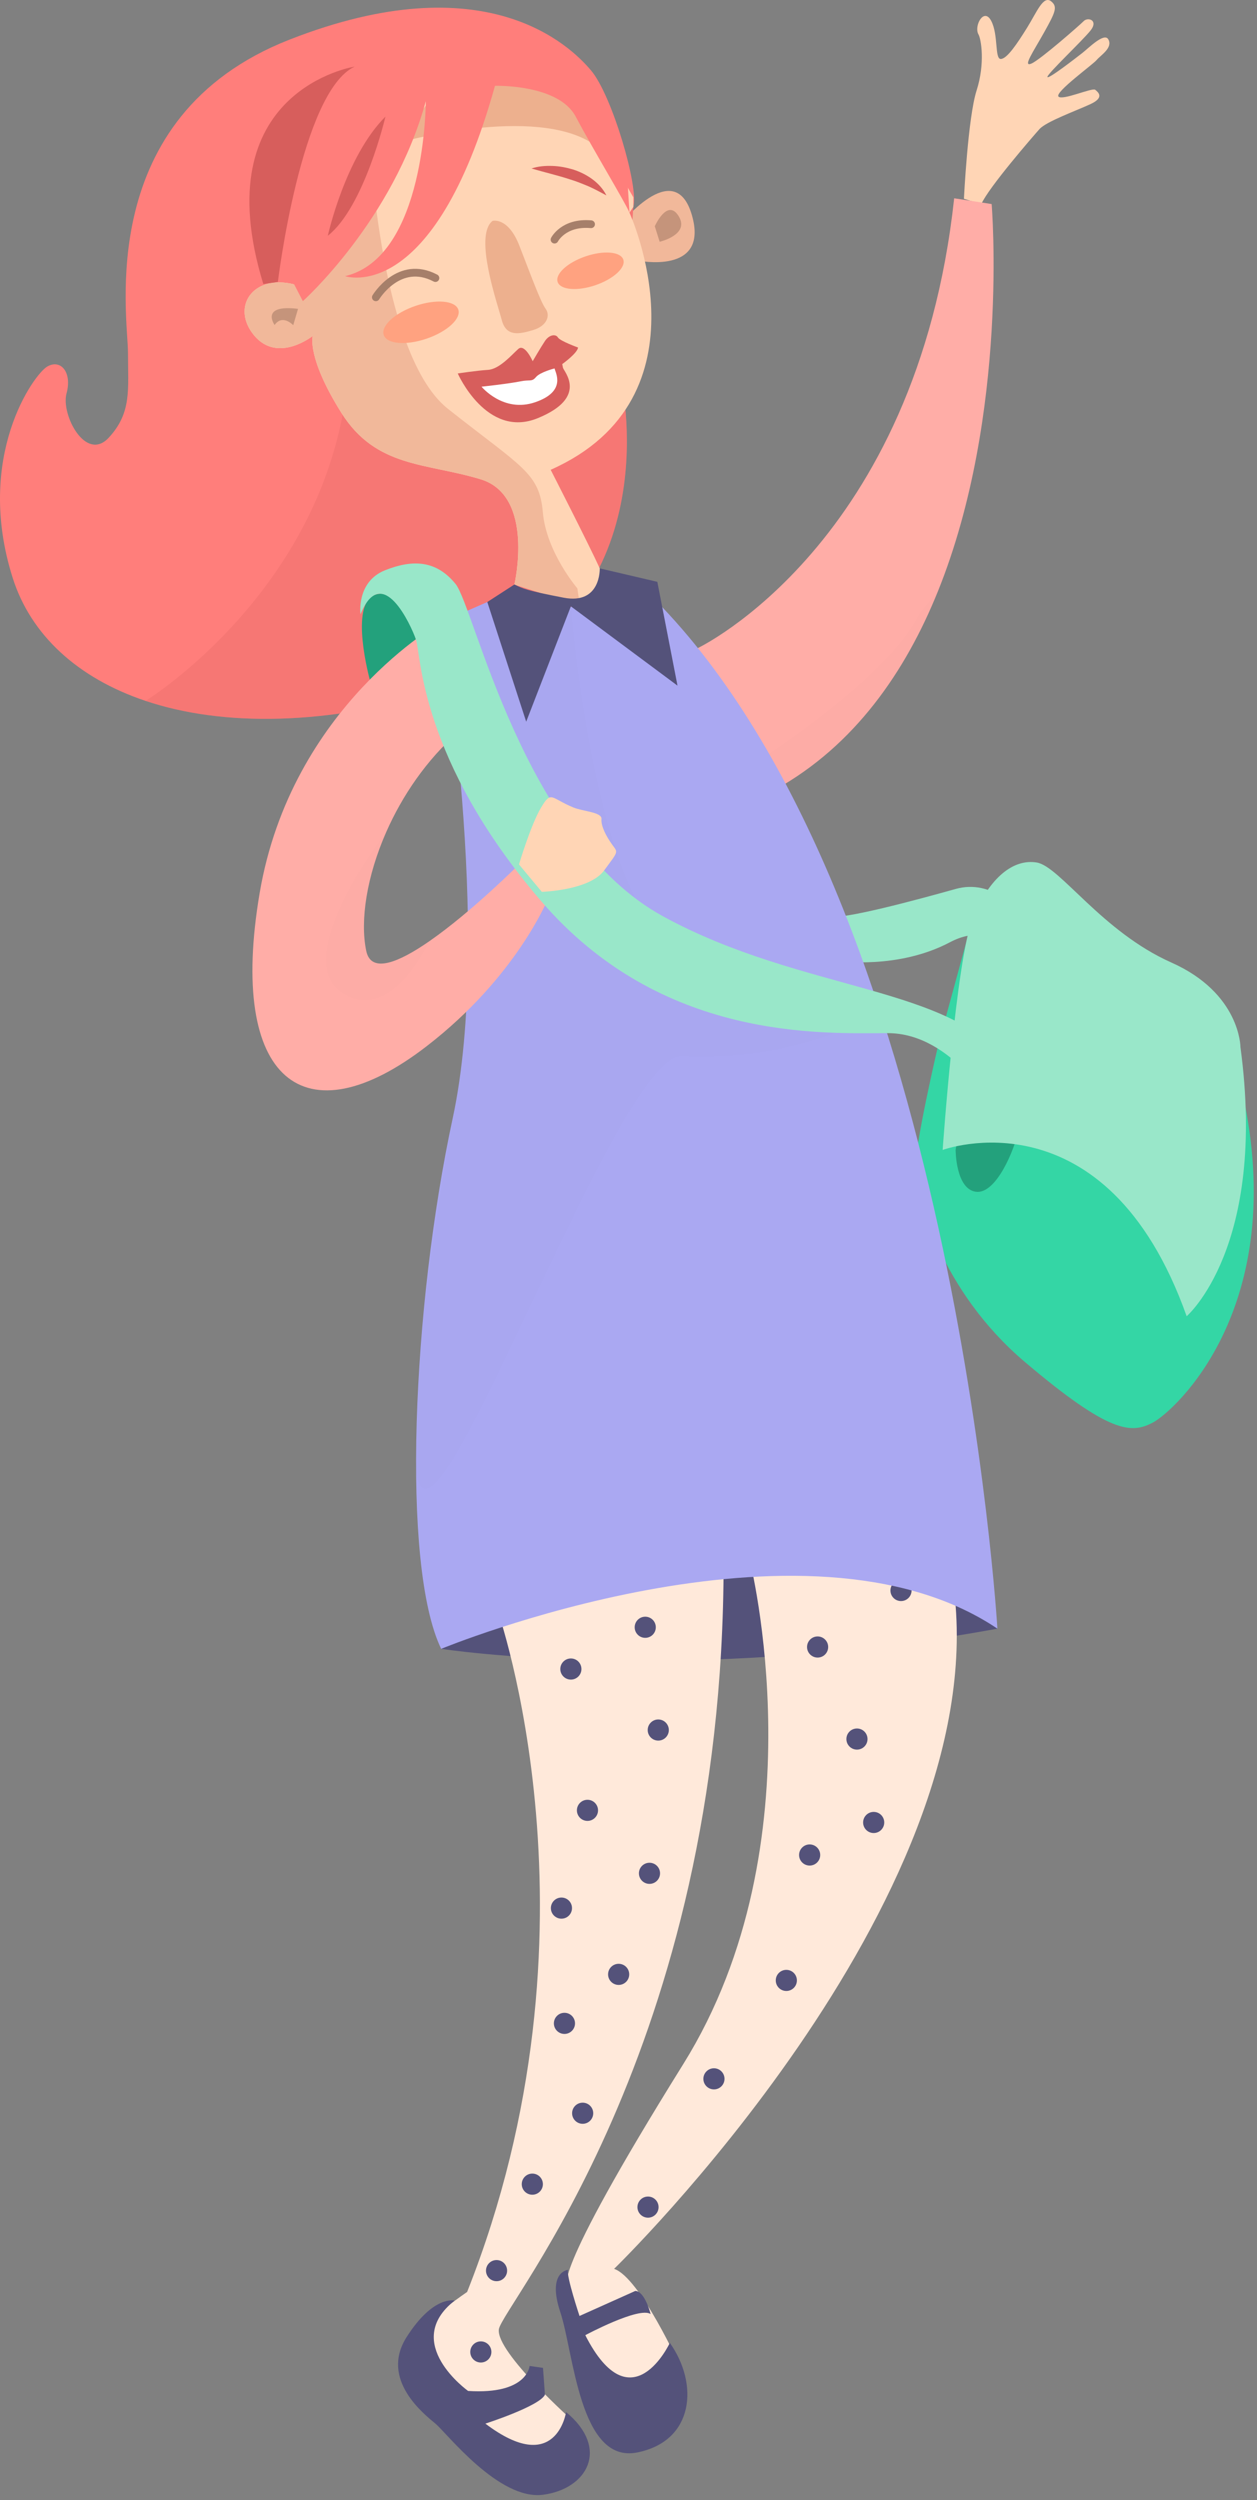 <svg width="162" height="322" viewBox="0 0 162 322" fill="none" xmlns="http://www.w3.org/2000/svg">
<rect x="0" y="0" width="162" height="322" fill="#808080" stroke="none"/>
<path d="M82.139 33.552C82.139 33.552 91.43 35.499 89.171 27.707C86.911 19.914 79.716 29.195 79.716 29.195L82.139 33.552Z" fill="#F1B89A"/>
<path d="M85.014 31.14C85.014 31.14 88.93 30.238 87.472 27.852C86.014 25.466 84.387 29.14 84.387 29.14L85.014 31.14Z" fill="#C5947B"/>
<path d="M80.135 49.434C80.135 49.434 86.82 79.89 57.602 88.805C42.093 93.537 28.679 93.594 18.763 90.274C9.996 87.338 3.964 81.763 1.64 74.443C-3.312 58.843 4.364 48.195 6.098 47.206C7.831 46.214 9.316 47.949 8.574 50.671C7.831 53.395 11.051 59.586 14.021 56.367C16.994 53.148 16.497 50.176 16.497 45.471C16.497 40.767 12.04 15.015 37.297 5.11C62.553 -4.794 73.45 5.853 76.174 9.073C78.897 12.291 82.363 24.177 81.62 26.652L80.135 49.434Z" fill="#FF7E7B"/>
<g opacity="0.6">
<g opacity="0.6">
<path opacity="0.6" d="M81.621 26.652L80.135 49.434C80.135 49.434 86.821 79.89 57.602 88.805C42.094 93.537 28.678 93.594 18.762 90.274C18.762 90.274 42.519 75.666 44.853 48.333C47.186 20.999 81.621 26.652 81.621 26.652Z" fill="#D75E5C"/>
</g>
</g>
<path d="M56.859 212.365C56.859 212.365 88.059 217.193 128.544 209.765L127.43 203.823L98.087 193.052L68.002 196.393L56.859 212.365Z" fill="#54527A"/>
<path d="M124.83 123.78L121.487 148.109L124.274 154.609L128.172 156.28L135.23 144.393L135.972 118.765L132.444 114.865L124.83 123.78Z" stroke="#303030" stroke-width="0.5" stroke-miterlimit="10" stroke-linecap="round" stroke-linejoin="round"/>
<path d="M120.93 134.552C120.93 134.552 117.772 147.922 117.958 150.894C118.144 153.865 121.115 166.124 132.072 175.409C143.03 184.693 145.815 184.693 148.6 183.208C151.387 181.722 166.243 168.352 160.115 140.68L141.73 126.381L125.387 118.209L120.93 134.552Z" fill="#34D6A5"/>
<path d="M126.687 125.266L123.159 148.109C123.159 148.109 123.159 153.123 125.759 153.494C128.358 153.866 130.772 148.109 131.33 145.323C131.887 142.538 132.815 126.381 132.815 126.381L126.687 125.266Z" fill="#23A17C"/>
<path d="M121.487 148.109C121.487 148.109 142.535 140.309 152.934 169.526C152.934 169.526 163.335 160.613 159.867 134.861C159.867 134.861 159.867 127.928 150.954 123.966C142.039 120.004 136.591 111.585 133.62 111.09C130.648 110.594 127.554 112.946 125.387 118.209C123.22 123.47 121.487 148.109 121.487 148.109Z" fill="#99E7C9"/>
<path d="M108.116 123.78C108.116 123.78 115.729 124.895 122.416 121.365C129.101 117.837 131.329 125.452 131.329 125.452C131.329 125.452 134.672 123.967 133.187 120.437C131.701 116.909 127.801 113.195 123.159 114.495C118.516 115.795 108.301 118.58 106.816 118.023L108.116 123.78Z" fill="#99E7C9"/>
<path d="M70.97 60.509C70.97 60.509 75.894 70.128 77.297 73.204C78.698 76.279 74.737 77.983 74.737 77.983L66.294 75.28C66.294 75.28 68.974 63.872 61.949 61.732C54.922 59.592 48.469 60.295 43.983 53.148C39.497 46.001 40.303 43.268 40.303 43.268C40.303 43.268 35.817 46.843 32.772 43.224C29.725 39.604 32.55 35.259 37.914 36.627L47.352 13.468L71.717 8.081L81.621 25.415V26.652L81.126 27.396C81.126 27.396 92.021 51.167 70.97 60.509Z" fill="#FFD5B5"/>
<path d="M74.737 77.983L66.294 75.279C66.294 75.279 68.975 63.873 61.949 61.733C54.922 59.593 48.469 60.295 43.984 53.149C39.497 46.001 40.304 43.267 40.304 43.267C40.304 43.267 35.817 46.843 32.77 43.225C29.725 39.605 32.55 35.258 37.913 36.627L47.352 13.467C47.352 13.467 48.187 45.111 57.741 52.666C67.297 60.222 69.52 60.889 69.964 65.999C70.408 71.111 74.408 75.778 74.408 75.778L74.737 77.983Z" fill="#F1B89A"/>
<path d="M51.075 18.444C51.075 18.444 69.075 13.334 76.631 18.667L73.519 11.334L66.186 9.334L56.852 11.111L51.075 18.444Z" fill="#EDB08E"/>
<path d="M38.41 39.779L37.791 41.886C37.791 41.886 36.41 40.406 35.392 41.86C35.392 41.86 33.454 39.174 38.41 39.779" fill="#C5947B"/>
<path d="M37.913 36.627L39.031 38.786C39.031 38.786 50.668 28.386 54.879 13.034C54.879 13.034 54.879 33.091 44.477 35.567C44.477 35.567 55.868 39.529 63.792 11.053C63.792 11.053 71.964 10.806 74.192 15.015C76.42 19.224 80.631 26.158 81.126 27.395L80.877 23.434L76.668 13.282L73.201 7.834L69.983 6.101L49.431 9.32L37.545 18.482L37.792 35.815L37.913 36.627Z" fill="#FF7E7B"/>
<path d="M49.678 15.014C49.678 15.014 46.955 26.653 42.249 30.366C42.249 30.366 44.478 20.215 49.678 15.014Z" fill="#D75E5C"/>
<path d="M45.716 8.577C45.716 8.577 26.26 11.574 33.936 36.582L35.812 36.31C35.812 36.31 38.783 11.796 45.716 8.577" fill="#D75E5C"/>
<path d="M63.479 28.45C63.479 28.45 65.479 27.891 66.948 31.671C68.419 35.451 69.669 38.879 70.309 39.753C70.951 40.626 70.516 41.971 68.701 42.513C66.885 43.055 65.239 43.394 64.663 41.209C64.088 39.025 61.044 30.354 63.479 28.45Z" fill="#EDB08E"/>
<path d="M48.44 38.291C48.44 38.291 51.412 33.339 56.116 35.815" stroke="#A67F6A" stroke-miterlimit="10" stroke-linecap="round" stroke-linejoin="round"/>
<path d="M71.468 30.862C71.468 30.862 72.631 28.568 76.174 28.881" stroke="#A67F6A" stroke-miterlimit="10" stroke-linecap="round" stroke-linejoin="round"/>
<path d="M68.497 21.701C69.374 21.409 70.292 21.34 71.198 21.373C72.109 21.401 73.012 21.578 73.892 21.842C75.622 22.406 77.316 23.509 78.154 25.167C77.333 24.735 76.604 24.325 75.829 23.99C75.05 23.67 74.286 23.352 73.482 23.111C71.886 22.587 70.246 22.212 68.497 21.701Z" fill="#D75E5C"/>
<path d="M59.064 39.872C59.461 41.037 57.632 42.715 54.979 43.619C52.325 44.524 49.852 44.313 49.455 43.148C49.057 41.983 50.887 40.305 53.54 39.4C56.193 38.496 58.667 38.707 59.064 39.872Z" fill="#FFA280"/>
<path d="M80.331 33.434C80.68 34.459 79.07 35.937 76.734 36.734C74.397 37.53 72.22 37.344 71.87 36.319C71.52 35.292 73.131 33.815 75.467 33.018C77.803 32.222 79.981 32.407 80.331 33.434Z" fill="#FFA280"/>
<path d="M58.995 48.102C58.995 48.102 62.709 56.552 69.302 53.86C75.895 51.166 72.644 47.824 72.551 47.36L72.459 46.896C72.459 46.896 74.409 45.502 74.501 44.76C74.501 44.76 72.18 43.924 71.901 43.46C71.623 42.996 70.787 43.088 70.231 43.924C69.674 44.76 68.652 46.524 68.652 46.524C68.652 46.524 67.631 44.202 66.795 44.945C65.959 45.688 64.38 47.545 62.895 47.638C61.41 47.732 58.995 48.102 58.995 48.102Z" fill="#D75E5C"/>
<path d="M62.059 49.805C62.059 49.805 64.862 53.212 68.965 51.808C73.067 50.404 71.577 47.993 71.469 47.453C71.469 47.453 69.613 47.921 69.073 48.569C68.533 49.217 68.298 48.872 67.129 49.109C65.526 49.434 62.059 49.805 62.059 49.805Z" fill="white"/>
<path d="M64.04 207.165C64.04 207.165 78.773 248.393 60.203 295.193C60.203 295.193 55.373 298.536 54.63 299.649C53.888 300.764 57.23 309.306 57.23 309.306L63.173 315.993L70.231 317.85L73.945 311.908C73.945 311.908 63.916 302.993 64.288 300.022C64.659 297.05 93.258 263.993 93.258 201.222L76.916 200.48L64.04 207.165Z" fill="#FFE9DA"/>
<path d="M96.602 200.851C96.602 200.851 105.887 237.251 88.059 265.85C70.231 294.45 73.202 294.45 73.202 294.45L77.659 307.079L82.487 309.678L87.687 304.85C87.687 304.85 82.487 293.335 79.144 292.22C79.144 292.22 127.8 245.05 122.972 204.936L109.23 199.366L96.602 200.851Z" fill="#FFE9DA"/>
<path d="M58.593 296.307C58.593 296.307 55.869 295.564 52.402 301.011C48.935 306.459 54.63 310.916 56.117 312.155C57.602 313.392 64.287 322.059 69.982 321.316C75.678 320.574 78.649 315.374 72.954 310.668C72.954 310.668 71.717 319.088 62.554 312.155C62.554 312.155 69.487 309.926 70.231 308.44L69.982 304.974L68.25 304.726C68.25 304.726 68.002 308.44 60.326 307.946C60.326 307.946 51.659 301.755 58.593 296.307" fill="#54527A"/>
<path d="M73.202 292.345C73.202 292.345 70.478 292.594 72.211 297.793C73.945 302.993 74.687 317.355 82.117 315.87C89.545 314.383 90.039 306.954 86.326 301.755C86.326 301.755 81.373 312.402 75.43 300.763C75.43 300.763 82.363 297.05 83.849 298.039C83.849 298.039 83.106 295.069 81.869 295.069L74.687 298.289C74.687 298.289 72.954 293.089 73.202 292.345Z" fill="#54527A"/>
<path d="M74.935 214.966C74.935 215.716 74.326 216.327 73.574 216.327C72.822 216.327 72.211 215.716 72.211 214.966C72.211 214.214 72.822 213.604 73.574 213.604C74.326 213.604 74.935 214.214 74.935 214.966Z" fill="#54527A"/>
<path d="M84.519 209.587C84.519 210.339 83.91 210.948 83.158 210.948C82.406 210.948 81.796 210.339 81.796 209.587C81.796 208.835 82.406 208.225 83.158 208.225C83.91 208.225 84.519 208.835 84.519 209.587Z" fill="#54527A"/>
<path d="M86.198 222.823C86.198 223.575 85.587 224.184 84.837 224.184C84.085 224.184 83.474 223.575 83.474 222.823C83.474 222.072 84.085 221.461 84.837 221.461C85.587 221.461 86.198 222.072 86.198 222.823Z" fill="#54527A"/>
<path d="M77.074 233.166C77.074 233.917 76.464 234.528 75.713 234.528C74.96 234.528 74.35 233.917 74.35 233.166C74.35 232.414 74.96 231.805 75.713 231.805C76.464 231.805 77.074 232.414 77.074 233.166Z" fill="#54527A"/>
<path d="M85.066 241.277C85.066 242.029 84.455 242.638 83.705 242.638C82.953 242.638 82.342 242.029 82.342 241.277C82.342 240.526 82.953 239.916 83.705 239.916C84.455 239.916 85.066 240.526 85.066 241.277Z" fill="#54527A"/>
<path d="M73.719 245.759C73.719 246.509 73.11 247.12 72.358 247.12C71.606 247.12 70.996 246.509 70.996 245.759C70.996 245.007 71.606 244.397 72.358 244.397C73.11 244.397 73.719 245.007 73.719 245.759Z" fill="#54527A"/>
<path d="M81.093 254.291C81.093 255.042 80.482 255.653 79.731 255.653C78.978 255.653 78.369 255.042 78.369 254.291C78.369 253.539 78.978 252.93 79.731 252.93C80.482 252.93 81.093 253.539 81.093 254.291Z" fill="#54527A"/>
<path d="M74.107 260.602C74.107 261.354 73.496 261.964 72.746 261.964C71.992 261.964 71.383 261.354 71.383 260.602C71.383 259.852 71.992 259.241 72.746 259.241C73.496 259.241 74.107 259.852 74.107 260.602Z" fill="#54527A"/>
<path d="M76.455 272.178C76.455 272.929 75.845 273.539 75.094 273.539C74.341 273.539 73.731 272.929 73.731 272.178C73.731 271.426 74.341 270.817 75.094 270.817C75.845 270.817 76.455 271.426 76.455 272.178Z" fill="#54527A"/>
<path d="M69.967 281.312C69.967 282.063 69.356 282.673 68.606 282.673C67.853 282.673 67.243 282.063 67.243 281.312C67.243 280.56 67.853 279.951 68.606 279.951C69.356 279.951 69.967 280.56 69.967 281.312Z" fill="#54527A"/>
<path d="M65.357 292.449C65.357 293.201 64.746 293.81 63.995 293.81C63.243 293.81 62.633 293.201 62.633 292.449C62.633 291.697 63.243 291.087 63.995 291.087C64.746 291.087 65.357 291.697 65.357 292.449Z" fill="#54527A"/>
<path d="M63.331 302.923C63.331 303.673 62.721 304.284 61.969 304.284C61.218 304.284 60.607 303.673 60.607 302.923C60.607 302.171 61.218 301.561 61.969 301.561C62.721 301.561 63.331 302.171 63.331 302.923Z" fill="#54527A"/>
<path d="M84.875 284.269C84.875 285.02 84.264 285.63 83.514 285.63C82.762 285.63 82.151 285.02 82.151 284.269C82.151 283.517 82.762 282.908 83.514 282.908C84.264 282.908 84.875 283.517 84.875 284.269Z" fill="#54527A"/>
<path d="M93.374 267.747C93.374 268.498 92.764 269.108 92.013 269.108C91.261 269.108 90.65 268.498 90.65 267.747C90.65 266.995 91.261 266.386 92.013 266.386C92.764 266.386 93.374 266.995 93.374 267.747Z" fill="#54527A"/>
<path d="M102.703 255.071C102.703 255.823 102.093 256.432 101.341 256.432C100.589 256.432 99.979 255.823 99.979 255.071C99.979 254.319 100.589 253.71 101.341 253.71C102.093 253.71 102.703 254.319 102.703 255.071Z" fill="#54527A"/>
<path d="M105.708 238.918C105.708 239.668 105.098 240.279 104.346 240.279C103.594 240.279 102.984 239.668 102.984 238.918C102.984 238.166 103.594 237.556 104.346 237.556C105.098 237.556 105.708 238.166 105.708 238.918Z" fill="#54527A"/>
<path d="M113.961 234.729C113.961 235.479 113.35 236.09 112.6 236.09C111.846 236.09 111.237 235.479 111.237 234.729C111.237 233.977 111.846 233.367 112.6 233.367C113.35 233.367 113.961 233.977 113.961 234.729Z" fill="#54527A"/>
<path d="M111.805 223.984C111.805 224.735 111.194 225.345 110.444 225.345C109.692 225.345 109.081 224.735 109.081 223.984C109.081 223.232 109.692 222.623 110.444 222.623C111.194 222.623 111.805 223.232 111.805 223.984Z" fill="#54527A"/>
<path d="M106.734 212.128C106.734 212.88 106.124 213.49 105.373 213.49C104.621 213.49 104.01 212.88 104.01 212.128C104.01 211.378 104.621 210.767 105.373 210.767C106.124 210.767 106.734 211.378 106.734 212.128Z" fill="#54527A"/>
<path d="M117.483 204.851C117.483 205.603 116.873 206.213 116.122 206.213C115.37 206.213 114.759 205.603 114.759 204.851C114.759 204.101 115.37 203.49 116.122 203.49C116.873 203.49 117.483 204.101 117.483 204.851Z" fill="#54527A"/>
<path d="M124.23 25.599C124.23 25.599 124.741 15.152 125.862 11.656C126.982 8.16 126.453 5.04 126.102 4.428C125.489 3.356 126.805 0.892 127.746 2.691C128.689 4.489 128.174 7.601 128.977 7.596C129.778 7.589 131.086 5.629 132.361 3.583C133.635 1.536 134.458 -0.64 135.475 0.176C136.337 0.866 136.013 1.577 134.583 4.136C133.153 6.696 131.758 8.688 132.923 8.191C134.09 7.693 139.346 3.061 139.629 2.752C140.195 2.132 141.583 2.605 140.571 3.897C139.561 5.191 134.943 9.525 134.99 9.909C135.037 10.293 138.71 7.426 139.485 6.827C140.261 6.228 142.282 4.164 142.821 5.044C143.494 6.143 141.815 7.138 141.338 7.724C140.859 8.31 135.939 11.857 136.41 12.431C136.882 13.002 140.783 11.253 141.153 11.564C141.523 11.874 142.386 12.548 140.553 13.402C138.719 14.257 134.833 15.649 133.955 16.639C133.079 17.628 127.43 24.119 126.459 26.301L124.23 25.599Z" fill="#FFD5B5"/>
<path d="M127.801 26.282C127.801 26.282 130.084 53.317 120.889 76.128C116.709 86.497 110.158 95.993 99.944 101.68L95.487 99.452L89.915 83.48C89.915 83.48 118.144 70.109 122.973 25.539L127.801 26.282Z" fill="#FFADA7"/>
<g opacity="0.2">
<g opacity="0.2">
<path opacity="0.2" d="M120.889 76.129C116.709 86.496 110.158 95.993 99.945 101.681L95.487 99.453C95.487 99.453 114.186 87.999 118.52 78.999L120.889 76.129Z" fill="#131313"/>
</g>
</g>
<path d="M62.802 77.538L56.858 80.138C56.858 80.138 63.545 119.881 58.345 144.023C53.145 168.165 51.66 201.594 56.858 212.366C56.858 212.366 103.658 193.051 128.544 209.765C128.544 209.765 122.973 116.166 84.345 77.167L74.737 77.983L74.154 78.069L67.63 79.023L62.802 77.538Z" fill="#AAA8F2"/>
<g opacity="0.2">
<g opacity="0.2">
<path opacity="0.2" d="M73.573 78.095C73.573 78.095 76.52 116.999 87.853 122.999C99.186 128.999 111.186 131.333 111.186 131.333C111.186 131.333 102.52 136.666 87.853 135.999C80.52 135.666 60.73 189.578 55.186 191.666C49.642 193.755 58.345 144.023 58.345 144.023C63.545 119.881 56.858 80.138 56.858 80.138L62.802 77.538L67.63 79.023L74.154 78.069" fill="#131313"/>
</g>
</g>
<path d="M66.294 75.28L62.803 77.538L67.816 92.952L73.573 78.096L87.316 88.309L84.716 74.938L77.296 73.204C77.296 73.204 77.473 77.91 72.645 76.981C67.816 76.053 67.373 75.806 66.294 75.28Z" fill="#54527A"/>
<path d="M47.666 87.567L53.609 82.367C53.609 82.367 51.66 75.403 48.317 76.609C44.973 77.817 47.666 87.567 47.666 87.567Z" fill="#23A17C"/>
<path d="M56.859 80.138C56.859 80.138 37.545 90.909 33.459 115.052C29.373 139.194 39.208 146.926 55.002 134.737C66.568 125.812 70.602 115.794 70.602 115.794L66.887 111.337C66.887 111.337 60.771 117.454 55.34 121.221C51.403 123.952 47.827 125.446 47.202 122.48C46.38 118.573 47.266 112.844 49.795 107.121C51.835 102.508 54.943 97.9 59.087 94.252L56.859 80.138Z" fill="#FFADA7"/>
<g opacity="0.2">
<g opacity="0.2">
<path opacity="0.2" d="M55.34 121.221C51.403 123.952 47.827 125.446 47.201 122.48C46.38 118.573 47.265 112.844 49.795 107.121C49.795 107.121 37.52 123 43.853 127.666C50.187 132.333 55.34 121.221 55.34 121.221Z" fill="#131313"/>
</g>
</g>
<path d="M46.459 79.117C46.459 79.117 45.902 74.938 49.617 73.451C53.331 71.966 56.302 72.245 58.717 75.217C61.13 78.187 67.445 108.181 85.459 118.023C103.472 127.866 123.158 126.938 129.844 137.151C129.844 137.151 132.072 142.723 128.172 142.909C128.172 142.909 122.787 133.066 114.43 133.066C106.072 133.066 85.272 134.179 69.674 115.981C54.074 97.781 54.259 84.223 53.608 82.367C52.959 80.509 49.245 72.338 46.459 79.117Z" fill="#99E7C9"/>
<path d="M73.891 103.999C70.964 102.791 71.075 101.776 69.741 103.999C68.408 106.222 66.888 111.338 66.888 111.338L69.828 114.866C69.828 114.866 75.959 114.691 77.851 112.122C79.741 109.555 79.667 109.85 78.891 108.776C78.116 107.702 77.433 106.378 77.52 105.488C77.605 104.599 75.132 104.511 73.891 103.999Z" fill="#FFD5B5"/>
</svg>
